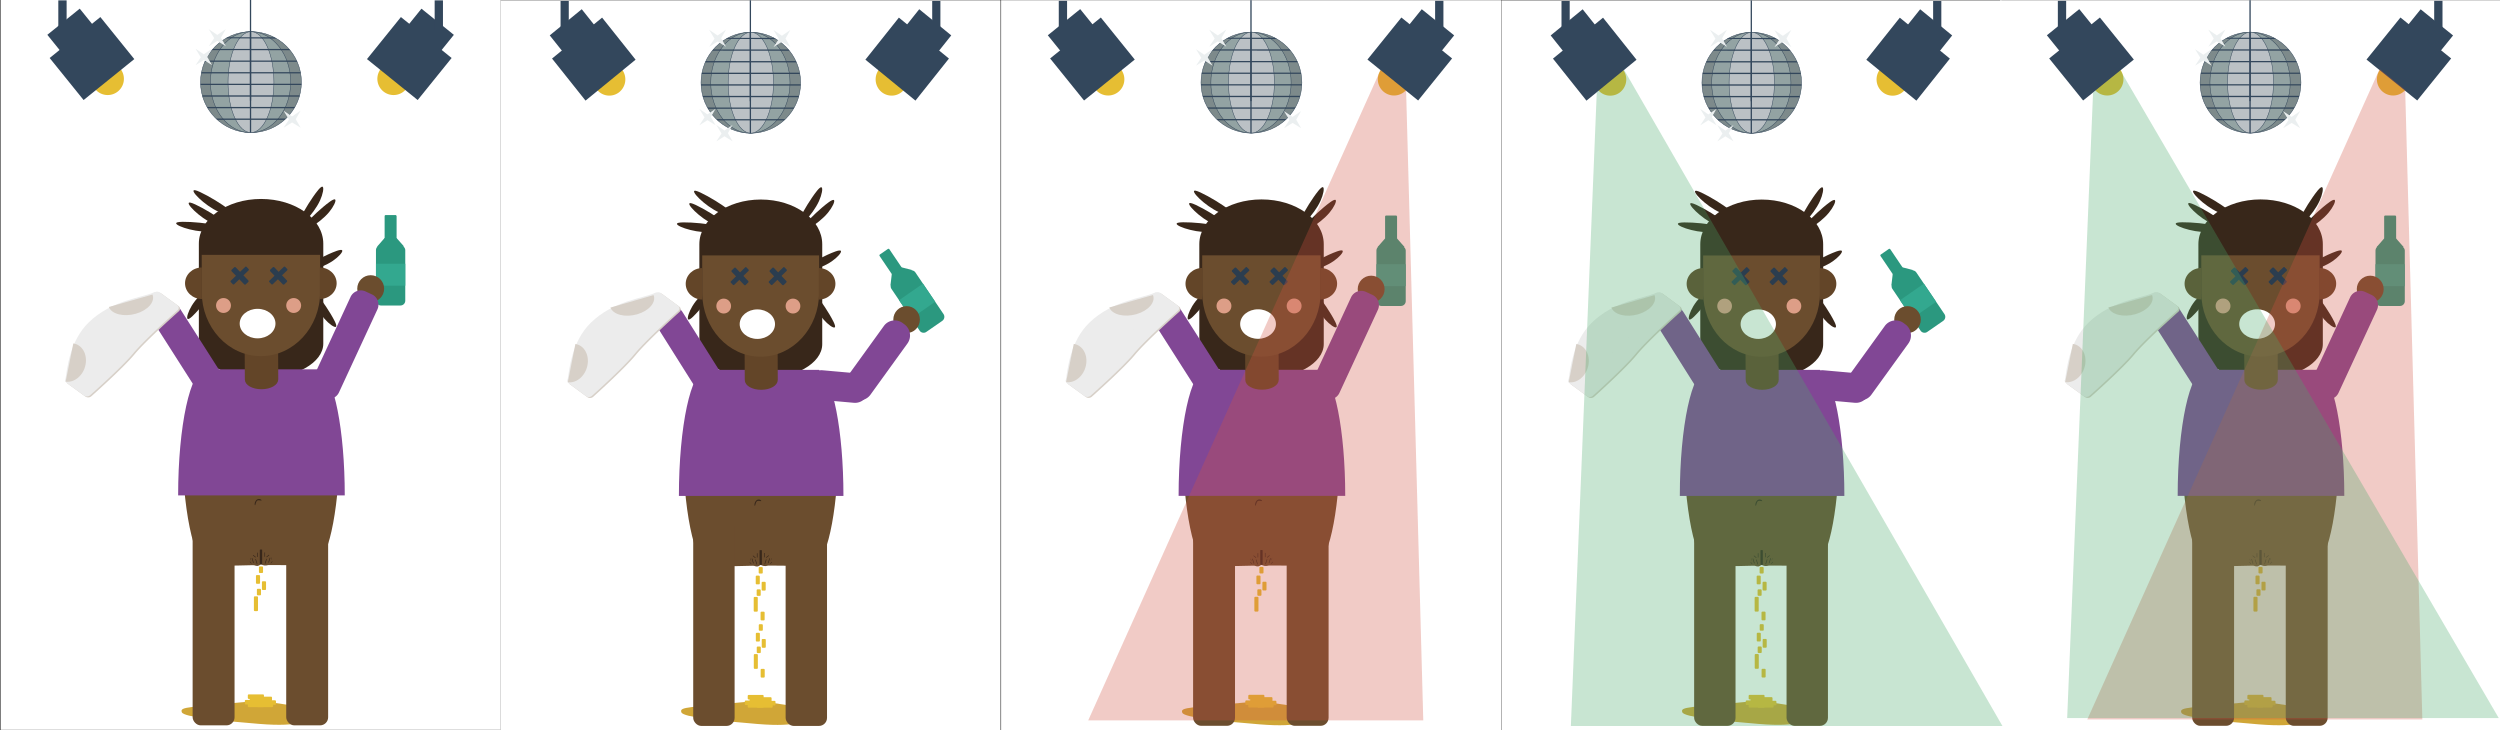 <svg id="Layer_1" data-name="Layer 1" xmlns="http://www.w3.org/2000/svg" width="5400" height="1577" viewBox="0 0 5400 1577"><rect x="0" y="0" width="5400" height="1577" fill="#333333" stroke="none"/><defs><style>.cls-1{fill:#fff;}.cls-2{fill:#2b987f;}.cls-3{fill:#33a88f;}.cls-4{fill:#6b4d2e;}.cls-5{fill:#7d8a8b;stroke:#304457;}.cls-5,.cls-6,.cls-7{stroke-miterlimit:10;}.cls-6{fill:#93a3a3;stroke:#314559;}.cls-7{fill:#bbc1c5;stroke:#32465a;}.cls-8{fill:#33475c;}.cls-9{fill:#ebeff0;}.cls-10{fill:#d0a637;}.cls-11{fill:#38271a;}.cls-12{fill:#814795;}.cls-13{fill:#634528;}.cls-14{fill:#dd9e87;}.cls-15{fill:#2b3d4f;}.cls-16{fill:#e6be33;}.cls-17{fill:#d7d0c8;}.cls-18{fill:#ececec;}.cls-19{fill:#d05242;}.cls-19,.cls-20{opacity:0.3;}.cls-20{fill:#46a869;}</style></defs><title>ekstranyfatima</title><rect class="cls-1" x="2162.373" y="0.444" width="1080" height="1577"/><rect class="cls-2" x="2973.076" y="530.892" width="63.306" height="129.987" rx="10.367"/><rect class="cls-2" x="2991.793" y="465.484" width="25.872" height="101.523" rx="2.367"/><rect class="cls-3" x="2973.076" y="570.685" width="63.306" height="47.413"/><polygon class="cls-2" points="3017.665 515.191 2991.793 515.045 2975.275 533.954 3033.742 533.485 3017.665 515.191"/><ellipse class="cls-4" cx="2961.708" cy="624.538" rx="29.063" ry="29.082"/><ellipse class="cls-5" cx="2703.102" cy="178.414" rx="108.935" ry="109.009"/><ellipse class="cls-6" cx="2702.129" cy="178.414" rx="86.697" ry="109.009"/><ellipse class="cls-7" cx="2703.102" cy="178.414" rx="49.562" ry="109.009"/><rect class="cls-8" x="2700.717" y="69.405" width="2.825" height="218.017"/><rect class="cls-8" x="2700.717" y="0.444" width="2.825" height="218.017"/><polygon class="cls-8" points="2811.984 181.842 2811.86 184.669 2594.343 184.669 2594.218 181.825 2811.984 181.842"/><polygon class="cls-8" points="2808.276 206.915 2807.471 209.741 2598.717 209.741 2597.927 206.915 2808.276 206.915"/><polygon class="cls-8" points="2797.995 231.987 2796.363 234.813 2609.902 234.813 2608.208 231.987 2797.995 231.987"/><polygon class="cls-8" points="2778.535 257.059 2775.439 259.885 2630.751 259.885 2627.668 257.059 2778.535 257.059"/><polygon class="cls-8" points="2809.89 156.77 2810.42 159.597 2595.783 159.597 2596.313 156.77 2809.89 156.77"/><polygon class="cls-8" points="2801.566 131.698 2802.847 134.524 2603.356 134.524 2604.701 131.698 2801.566 131.698"/><polygon class="cls-8" points="2785.013 106.626 2787.55 109.452 2618.888 109.261 2621.087 106.626 2785.013 106.626"/><polygon class="cls-8" points="2753.102 81.554 2758.24 84.38 2649.115 83.712 2653.031 81.554 2753.102 81.554"/><polygon class="cls-9" points="2611.859 64.009 2630.346 76.444 2648.727 63.903 2638.22 82.403 2648.833 100.797 2630.346 89.439 2611.964 100.903 2623.635 83.241 2611.859 64.009"/><polygon class="cls-9" points="2773.445 240.078 2791.932 252.513 2810.314 239.972 2799.806 258.472 2810.42 276.866 2791.932 265.508 2773.551 276.972 2785.222 259.31 2773.445 240.078"/><polygon class="cls-9" points="2583.398 106.305 2601.157 118.25 2618.815 106.203 2608.721 123.975 2618.917 141.644 2601.157 130.733 2583.5 141.746 2594.711 124.78 2583.398 106.305"/><path class="cls-10" d="M2858.574,1540.32c-34.785,17.012-46.272,31.746-138.046,24.265-83.704-6.823-162.504-14.65-166.722-25.046-5.199-12.817,14.065-10.127,166.722-25.046C2720.528,1514.493,2870.993,1534.246,2858.574,1540.32Z"/><path class="cls-11" d="M2566.289,689.786c3.549,2.523,16.019-11.351,23.193-19.334,14.486-16.117,36.066-44.636,39.044-53.851,4.671-14.453-35.31,15.161-53.24,44.536C2567.514,673.873,2563.241,687.619,2566.289,689.786Z"/><path class="cls-11" d="M2886.689,706.901c3.465-2.637-6.05-18.686-11.524-27.919-11.053-18.643-31.819-47.76-39.72-53.353-12.392-8.772,3.93,38.247,26.602,64.134C2871.876,700.985,2883.712,709.167,2886.689,706.901Z"/><path class="cls-11" d="M2900.196,541.838c-2.195-3.761-19.269,3.743-29.092,8.061-19.834,8.718-51.235,25.814-57.741,32.984-10.204,11.245,38.416.735,66.844-18.646C2892.531,555.835,2902.082,545.07,2900.196,541.838Z"/><path class="cls-4" d="M2895.223,947.631c0,141.107-22.094,257.139-50.391,270.907v1.372c-36.501,3.255-102.325,1.082-104.084,1.604-7.205,2.138-11.813.644-16.006-1.604-6.454,4.019-7.308,4.662-14.725,2.041-2.618-.925-67.453,3.39-99.714-2.041-30.951,0-56.042-121.903-56.042-272.279"/><path class="cls-11" d="M2724.91,430.745c-74.223,0-134.393,43.248-134.393,96.598V743.176c0,41.507,60.17,75.155,134.393,75.155s134.393-33.648,134.393-75.155V527.343C2859.302,473.993,2799.133,430.745,2724.91,430.745Z"/><path class="cls-12" d="M2905.689,1071.031c0-141.107-23.322-257.139-53.192-270.907v-1.372H2604.931c-32.672,0-59.157,121.903-59.157,272.279"/><path class="cls-13" d="M2761.794,821.228l.267-.001-.451-89.393-72.209.365.451,89.393.267-.001c.057,11.238,16.148,20.267,35.94,20.166S2761.851,832.465,2761.794,821.228Z"/><path class="cls-4" d="M2596.771,551.508V631.85c0,76.436,57.238,138.4,127.845,138.4S2852.46,708.286,2852.46,631.85v-80.342Z"/><ellipse class="cls-14" cx="2643.752" cy="660.879" rx="16.107" ry="16.118"/><ellipse class="cls-14" cx="2795.33" cy="660.879" rx="16.107" ry="16.118"/><path class="cls-13" d="M2597.102,646.854c-20.121,0-36.432-15.237-36.432-34.032s16.311-34.032,36.432-34.032"/><path class="cls-13" d="M2851.731,578.79c20.121,0,36.432,15.237,36.432,34.032s-16.311,34.032-36.432,34.032"/><path class="cls-15" d="M2657.206,590.951h43.036a2.194,2.194,0,0,1,2.194,2.194v6.154a2.191,2.191,0,0,1-2.191,2.191h-43.036a2.194,2.194,0,0,1-2.194-2.194v-6.154a2.191,2.191,0,0,1,2.191-2.191Z" transform="translate(334.755 2023.402) rotate(-43.884)"/><path class="cls-15" d="M2675.743,574.898h7.179a2.559,2.559,0,0,1,2.559,2.559v38.794a2.556,2.556,0,0,1-2.556,2.556h-7.179a2.559,2.559,0,0,1-2.559-2.559V577.454A2.556,2.556,0,0,1,2675.743,574.898Z" transform="translate(334.486 2024) rotate(-43.884)"/><path class="cls-15" d="M2740.542,590.895h43.036a2.194,2.194,0,0,1,2.194,2.194v6.154a2.191,2.191,0,0,1-2.191,2.191h-43.036a2.194,2.194,0,0,1-2.194-2.194v-6.154A2.191,2.191,0,0,1,2740.542,590.895Z" transform="translate(358.066 2081.156) rotate(-43.884)"/><path class="cls-15" d="M2759.079,574.843h7.179a2.559,2.559,0,0,1,2.559,2.559v38.794a2.556,2.556,0,0,1-2.556,2.556h-7.179a2.559,2.559,0,0,1-2.559-2.559V577.399A2.556,2.556,0,0,1,2759.079,574.843Z" transform="translate(357.796 2081.754) rotate(-43.884)"/><path class="cls-12" d="M2650.055,869.961l-12.98,8.291a24.331,24.331,0,0,1-33.514-7.405L2497.184,704.076a24.367,24.367,0,0,1,7.4-33.537l12.981-8.291a24.331,24.331,0,0,1,33.514,7.405l106.375,166.771A24.366,24.366,0,0,1,2650.055,869.961Z"/><path class="cls-12" d="M2860.903,860.525l-13.972-6.48A24.364,24.364,0,0,1,2835.116,821.8l83.135-179.508a24.334,24.334,0,0,1,32.224-11.823l13.972,6.479a24.364,24.364,0,0,1,11.815,32.246l-83.135,179.507A24.334,24.334,0,0,1,2860.903,860.525Z"/><path class="cls-11" d="M2639.541,493.125c.163-4.353-18.27-7.181-28.875-8.808-21.412-3.285-57.078-5.706-66.412-3.146-14.639,4.016,32.031,21.235,66.412,20.132C2625.571,500.825,2639.401,496.864,2639.541,493.125Z"/><path class="cls-11" d="M2652.913,490.418c2.019-3.859-13.402-14.351-22.274-20.388-17.914-12.189-49.064-29.737-58.591-31.447-14.941-2.681,19.776,32.964,51.284,46.779C2636.99,491.351,2651.178,493.734,2652.913,490.418Z"/><path class="cls-11" d="M2663.327,463.678c2.019-3.859-13.402-14.351-22.274-20.388-17.914-12.189-49.064-29.738-58.591-31.447-14.941-2.681,19.776,32.964,51.283,46.779C2647.405,464.611,2661.592,466.993,2663.327,463.678Z"/><path class="cls-11" d="M2884.985,432.045c-3.145-3.012-17.496,8.903-25.753,15.758-16.672,13.841-42.161,38.922-46.445,47.606-6.719,13.62,37.135-9.869,59.139-36.328C2881.464,447.611,2887.687,434.632,2884.985,432.045Z"/><path class="cls-11" d="M2857.809,404.387c-3.825-2.08-14.547,13.188-20.715,21.971-12.455,17.736-30.47,48.633-32.325,58.138-2.909,14.908,33.243-19.279,47.533-50.591C2858.495,420.332,2861.095,406.174,2857.809,404.387Z"/><rect class="cls-4" x="2577.083" y="1116.863" width="90.549" height="450.925" rx="17.475"/><rect class="cls-4" x="2779.222" y="1116.863" width="90.549" height="450.925" rx="17.475"/><rect class="cls-11" x="2722.191" y="1187.999" width="5.101" height="31.911" rx="0.985"/><rect class="cls-16" x="2720.303" y="1224.572" width="8.877" height="14.088" rx="1.713"/><rect class="cls-16" x="2715.865" y="1272.785" width="8.877" height="14.088" rx="1.713"/><rect class="cls-16" x="2726.774" y="1256.483" width="8.877" height="18.983" rx="1.713"/><rect class="cls-16" x="2709.41" y="1289.087" width="8.877" height="31.911" rx="1.713"/><rect class="cls-16" x="2713.849" y="1243.145" width="8.877" height="18.852" rx="1.713"/><rect class="cls-16" x="2696.293" y="1500.835" width="34.83" height="9.808" rx="1.892"/><rect class="cls-16" x="2713.708" y="1505.74" width="34.83" height="9.808" rx="1.892"/><rect class="cls-16" x="2700.416" y="1507.954" width="34.83" height="9.808" rx="1.892"/><rect class="cls-16" x="2689.839" y="1512.859" width="34.83" height="9.808" rx="1.892"/><rect class="cls-16" x="2707.254" y="1513.635" width="34.83" height="9.808" rx="1.892"/><rect class="cls-16" x="2722.27" y="1513.635" width="34.83" height="9.808" rx="1.892"/><rect class="cls-16" x="2696.293" y="1518.539" width="34.83" height="9.808" rx="1.892"/><rect class="cls-16" x="2716.131" y="1518.539" width="34.83" height="9.808" rx="1.892"/><rect class="cls-11" x="2706.505" y="1206.001" width="1.387" height="10.904" transform="matrix(0.951, -0.309, 0.309, 0.951, -241.934, 896.559)"/><rect class="cls-11" x="2714.03" y="1208.36" width="1.387" height="10.904" transform="translate(-242.295 899.002) rotate(-18.014)"/><rect class="cls-11" x="2709.734" y="1198.859" width="1.387" height="7.181" transform="translate(72.705 2556.969) rotate(-51.105)"/><rect class="cls-11" x="2716.374" y="1194.78" width="1.387" height="9.227"/><rect class="cls-11" x="2701.813" y="1213.513" width="1.026" height="5.161" transform="translate(-132.343 2079.865) rotate(-41.175)"/><rect class="cls-11" x="2702.051" y="1205.874" width="0.55" height="5.01" transform="matrix(0.951, -0.309, 0.309, 0.951, -241.222, 894.902)"/><rect class="cls-11" x="2737.27" y="1210.28" width="10.904" height="1.387" transform="translate(742.943 3444.774) rotate(-71.987)"/><rect class="cls-11" x="2729.745" y="1212.639" width="10.904" height="1.387" transform="translate(735.501 3439.247) rotate(-71.987)"/><rect class="cls-11" x="2735.903" y="1201.277" width="7.181" height="1.387" transform="translate(-147.363 1986.581) rotate(-38.895)"/><rect class="cls-11" x="2732.16" y="1194.3" width="1.387" height="9.227" transform="translate(5465.708 2397.828) rotate(-180)"/><rect class="cls-11" x="2745.015" y="1215.101" width="5.161" height="1.026" transform="translate(23.681 2483.401) rotate(-48.825)"/><rect class="cls-11" x="2745.091" y="1207.624" width="5.01" height="0.55" transform="matrix(0.309, -0.951, 0.951, 0.309, 749.233, 3447.284)"/><path class="cls-17" d="M2307.147,819.308,2496.113,635.761a10.618,10.618,0,0,1,13.139-.797l37.33,27.159c3.874,2.818,4.3,7.789.948,11.045,0,0-70.298,62.299-95.869,93.12s-93.097,90.427-93.097,90.427a10.618,10.618,0,0,1-13.139.797l-37.33-27.158C2304.22,827.535,2303.794,822.564,2307.147,819.308Z"/><path class="cls-18" d="M2304.329,817.258l188.966-183.547a10.618,10.618,0,0,1,13.139-.797l37.33,27.159c3.874,2.818,4.3,7.789.948,11.045,0,0-70.298,62.299-95.869,93.12s-93.097,90.427-93.097,90.427a10.618,10.618,0,0,1-13.139.797l-37.33-27.158C2301.403,825.485,2300.977,820.515,2304.329,817.258Z"/><path class="cls-18" d="M2302.081,821.836c3.875-24.105,9.269-84.386,50.72-124.648,49.559-48.138,114.975-53.047,140.401-64.58,20.826-9.447-28.807,66.27-75.602,111.723S2298.911,841.55,2302.081,821.836Z"/><path class="cls-17" d="M2319.346,742.808c19.14,2.715,30.946,23.405,26.369,46.214s-23.805,39.098-42.945,36.384"/><path class="cls-17" d="M2396.025,664.145c6.245,15.45,32.428,21.942,58.481,14.5s42.111-25.999,35.866-41.449"/><ellipse class="cls-1" cx="2717.378" cy="699.952" rx="38.653" ry="31.881"/><path class="cls-11" d="M2711.664,1092.227c1.341,1.483,1.508-7.181,4.926-9.806,3.203-2.46,9.725,1.222,9.329-.711-.515-2.521-6.705-4.75-11.015-.809C2711.361,1084.141,2710.162,1090.566,2711.664,1092.227Z"/><path class="cls-16" d="M2365.484,192.129a35.011,35.011,0,1,0,56.268-41.678"/><rect class="cls-8" x="2267.962" y="42.746" width="89.976" height="46.851" transform="translate(471.73 1467.609) rotate(-38.915)"/><rect class="cls-8" x="2289.28" y="69.107" width="140.762" height="116.7" transform="translate(443.599 1510.552) rotate(-38.915)"/><rect class="cls-8" x="2286.957" y="1.811" width="17.935" height="64.361" transform="translate(4591.849 67.983) rotate(-180)"/><path class="cls-16" d="M3039.261,192.129a35.011,35.011,0,1,1-56.268-41.678"/><rect class="cls-8" x="3068.37" y="21.184" width="46.851" height="89.976" transform="matrix(0.628, -0.778, 0.778, 0.628, 1098.138, 2430.259)"/><rect class="cls-8" x="2986.734" y="57.077" width="116.7" height="140.762" transform="translate(1033.085 2416.702) rotate(-51.085)"/><rect class="cls-8" x="3099.854" y="1.811" width="17.935" height="64.361"/><rect class="cls-1" x="1081.058" y="0.667" width="1080" height="1577"/><path class="cls-10" d="M1772.823,1539.566c-34.349,17.012-45.693,31.746-136.317,24.265-82.656-6.823-160.469-14.65-164.634-25.046-5.134-12.817,13.889-10.127,164.634-25.046C1636.506,1513.739,1785.087,1533.492,1772.823,1539.566Z"/><path class="cls-2" d="M2035.305,693.039l-34.482,23.905a10.312,10.312,0,0,1-14.41-2.739l-60.721-89.942a10.625,10.625,0,0,1,2.703-14.602l34.482-23.905a10.312,10.312,0,0,1,14.41,2.739l60.721,89.942A10.625,10.625,0,0,1,2035.305,693.039Z"/><path class="cls-2" d="M1974.349,621.561,1957.171,633.47a2.354,2.354,0,0,1-3.29-.625l-53.895-79.832a2.426,2.426,0,0,1,.617-3.334l17.179-11.909a2.354,2.354,0,0,1,3.29.625l53.895,79.832A2.426,2.426,0,0,1,1974.349,621.561Z"/><polygon class="cls-3" points="2020.025 651.799 1968.43 687.567 1942.012 648.435 1993.606 612.666 2020.025 651.799"/><polygon class="cls-2" points="1947.431 577.44 1926.264 591.938 1923.337 616.877 1970.728 583.455 1947.431 577.44"/><ellipse class="cls-4" cx="1958.248" cy="690.312" rx="28.699" ry="29.082"/><ellipse class="cls-5" cx="1621.778" cy="178.637" rx="107.571" ry="109.009"/><ellipse class="cls-6" cx="1620.818" cy="178.637" rx="85.611" ry="109.009"/><ellipse class="cls-7" cx="1621.778" cy="178.637" rx="48.941" ry="109.009"/><rect class="cls-8" x="1619.423" y="69.628" width="2.789" height="218.017"/><rect class="cls-8" x="1619.423" y="0.667" width="2.789" height="218.017"/><polygon class="cls-8" points="1729.297 182.066 1729.175 184.892 1514.381 184.892 1514.258 182.048 1729.297 182.066"/><polygon class="cls-8" points="1725.635 207.138 1724.841 209.964 1518.701 209.964 1517.921 207.138 1725.635 207.138"/><polygon class="cls-8" points="1715.483 232.21 1713.872 235.036 1529.746 235.036 1528.072 232.21 1715.483 232.21"/><polygon class="cls-8" points="1696.266 257.282 1693.209 260.109 1550.333 260.109 1547.289 257.282 1696.266 257.282"/><polygon class="cls-8" points="1727.229 156.993 1727.752 159.82 1515.803 159.82 1516.327 156.993 1727.229 156.993"/><polygon class="cls-8" points="1719.01 131.921 1720.275 134.748 1523.281 134.748 1524.609 131.921 1719.01 131.921"/><polygon class="cls-8" points="1702.663 106.849 1705.169 109.675 1538.619 109.484 1540.791 106.849 1702.663 106.849"/><polygon class="cls-8" points="1671.152 81.777 1676.226 84.603 1568.468 83.935 1572.335 81.777 1671.152 81.777"/><polygon class="cls-9" points="1531.678 64.233 1549.933 76.667 1568.085 64.127 1557.709 82.626 1568.189 101.02 1549.933 89.662 1531.782 101.126 1543.307 83.464 1531.678 64.233"/><polygon class="cls-9" points="1670.719 64.796 1688.975 77.231 1707.126 64.69 1696.75 83.19 1707.231 101.584 1688.975 90.226 1670.824 101.69 1682.348 84.028 1670.719 64.796"/><polygon class="cls-9" points="1510.535 235.138 1528.072 247.083 1545.509 235.036 1535.541 252.808 1545.609 270.477 1528.072 259.566 1510.636 270.579 1521.707 253.613 1510.535 235.138"/><polygon class="cls-9" points="1547.289 269.976 1564.826 281.921 1582.263 269.874 1572.295 287.645 1582.363 305.315 1564.826 294.404 1547.39 305.417 1558.461 288.45 1547.289 269.976"/><path class="cls-11" d="M1486.679,690.009c3.504,2.523,15.818-11.351,22.903-19.334,14.305-16.117,35.614-44.636,38.555-53.851,4.612-14.453-34.867,15.161-52.573,44.536C1487.888,674.096,1483.668,687.842,1486.679,690.009Z"/><path class="cls-11" d="M1803.066,707.125c3.422-2.637-5.974-18.686-11.379-27.919-10.914-18.643-31.42-47.761-39.223-53.353-12.237-8.772,3.88,38.247,26.269,64.134C1788.439,701.209,1800.127,709.39,1803.066,707.125Z"/><path class="cls-11" d="M1816.404,542.062c-2.168-3.761-19.028,3.743-28.727,8.061-19.585,8.718-50.593,25.814-57.018,32.984-10.076,11.245,37.935.735,66.007-18.646C1808.835,556.058,1818.266,545.293,1816.404,542.062Z"/><path class="cls-4" d="M1811.494,947.855c0,141.107-21.817,257.139-49.76,270.907v1.372c-36.044,3.255-101.044,1.082-102.781,1.604-7.115,2.138-11.665.644-15.805-1.604-6.373,4.019-7.216,4.662-14.54,2.041-2.585-.925-66.608,3.39-98.466-2.041-30.564,0-55.34-121.903-55.34-272.279"/><path class="cls-11" d="M1643.313,430.968c-73.293,0-132.71,43.248-132.71,96.598V743.4c0,41.507,59.416,75.155,132.71,75.155s132.71-33.648,132.71-75.155V527.566C1776.023,474.216,1716.607,430.968,1643.313,430.968Z"/><path class="cls-12" d="M1821.828,1071.254c0-141.107-23.03-257.139-52.526-270.907v-1.372h-244.466c-32.263,0-58.417,121.903-58.417,272.279"/><path class="cls-13" d="M1679.736,821.451l.263-.001-.445-89.393-71.305.365.445,89.393.264-.001c.056,11.238,15.945,20.267,35.49,20.166S1679.792,832.688,1679.736,821.451Z"/><path class="cls-4" d="M1516.778,551.731v80.342c0,76.436,56.521,138.4,126.244,138.4S1769.266,708.51,1769.266,632.073v-80.342Z"/><ellipse class="cls-14" cx="1563.171" cy="661.102" rx="15.906" ry="16.118"/><ellipse class="cls-14" cx="1712.851" cy="661.102" rx="15.906" ry="16.118"/><path class="cls-13" d="M1517.105,647.078c-19.869,0-35.976-15.237-35.976-34.032s16.107-34.032,35.976-34.032"/><path class="cls-13" d="M1768.546,579.013c19.869,0,35.976,15.237,35.976,34.032s-16.107,34.032-35.976,34.032"/><path class="cls-15" d="M1583.04,615.204l-4.394-4.627a2.086,2.086,0,0,1,.055-2.913l30.799-30.038a2.02,2.02,0,0,1,2.875.056l4.394,4.627a2.086,2.086,0,0,1-.055,2.913L1585.914,615.26A2.02,2.02,0,0,1,1583.04,615.204Z"/><path class="cls-15" d="M1607.319,615.432l-26.767-28.183a2.433,2.433,0,0,1,.064-3.398l5.326-5.195a2.357,2.357,0,0,1,3.354.065l26.767,28.183A2.434,2.434,0,0,1,1616,610.302l-5.327,5.195A2.357,2.357,0,0,1,1607.319,615.432Z"/><path class="cls-15" d="M1665.332,615.148l-4.394-4.627a2.086,2.086,0,0,1,.055-2.913l30.799-30.038a2.02,2.02,0,0,1,2.875.056l4.394,4.627a2.086,2.086,0,0,1-.055,2.913l-30.799,30.038A2.02,2.02,0,0,1,1665.332,615.148Z"/><path class="cls-15" d="M1689.612,615.376l-26.767-28.183a2.433,2.433,0,0,1,.064-3.398l5.326-5.195a2.357,2.357,0,0,1,3.354.065l26.767,28.183a2.433,2.433,0,0,1-.064,3.398l-5.327,5.195A2.357,2.357,0,0,1,1689.612,615.376Z"/><path class="cls-12" d="M1565.151,872.929l-4.33,2.801a28.857,28.857,0,0,1-40.048-8.96L1421.148,708.6a29.71,29.71,0,0,1,8.842-40.583l4.33-2.801a28.857,28.857,0,0,1,40.048,8.96l99.626,158.17A29.71,29.71,0,0,1,1565.151,872.929Z"/><path class="cls-12" d="M1745.026,831.654l.452-5.185a29.199,29.199,0,0,1,31.438-26.69l73.131,6.541a29.364,29.364,0,0,1,26.338,31.858l-.452,5.185a29.199,29.199,0,0,1-31.438,26.69l-73.131-6.541A29.364,29.364,0,0,1,1745.026,831.654Z"/><path class="cls-12" d="M1839.572,858.997l-4.145-3.075a29.732,29.732,0,0,1-6.27-41.072L1909.17,704.092a28.836,28.836,0,0,1,40.53-6.354l4.145,3.075a29.732,29.732,0,0,1,6.27,41.072l-80.012,110.758A28.836,28.836,0,0,1,1839.572,858.997Z"/><path class="cls-11" d="M1559.014,493.348c.161-4.353-18.041-7.181-28.513-8.808-21.144-3.285-56.363-5.706-65.581-3.146-14.456,4.016,31.63,21.235,65.581,20.132C1545.218,501.048,1558.875,497.087,1559.014,493.348Z"/><path class="cls-11" d="M1572.217,490.642c1.994-3.859-13.234-14.351-21.995-20.388-17.689-12.189-48.45-29.737-57.857-31.447-14.754-2.681,19.529,32.964,50.641,46.779C1556.495,491.574,1570.504,493.957,1572.217,490.642Z"/><path class="cls-11" d="M1582.502,463.901c1.994-3.859-13.234-14.351-21.995-20.388-17.689-12.189-48.45-29.737-57.857-31.447-14.754-2.681,19.529,32.964,50.641,46.779C1566.779,464.834,1580.789,467.216,1582.502,463.901Z"/><path class="cls-11" d="M1801.384,432.268c-3.105-3.012-17.277,8.903-25.431,15.758-16.463,13.841-41.633,38.922-45.864,47.606-6.635,13.62,36.67-9.869,58.398-36.328C1797.907,447.834,1804.052,434.856,1801.384,432.268Z"/><path class="cls-11" d="M1774.548,404.61c-3.777-2.08-14.364,13.188-20.456,21.971-12.299,17.736-30.089,48.633-31.921,58.138-2.873,14.908,32.827-19.279,46.938-50.591C1775.226,420.556,1777.793,406.397,1774.548,404.61Z"/><rect class="cls-4" x="1497.338" y="1117.086" width="89.415" height="450.925" rx="17.475"/><rect class="cls-4" x="1696.946" y="1117.086" width="89.415" height="450.925" rx="17.475"/><rect class="cls-11" x="1640.629" y="1188.222" width="5.038" height="31.911" rx="0.985"/><rect class="cls-16" x="1638.764" y="1224.795" width="8.766" height="14.088" rx="1.713"/><rect class="cls-16" x="1634.381" y="1273.008" width="8.766" height="14.088" rx="1.713"/><rect class="cls-16" x="1645.154" y="1256.707" width="8.766" height="18.983" rx="1.713"/><rect class="cls-16" x="1628.008" y="1289.311" width="8.766" height="31.911" rx="1.713"/><rect class="cls-16" x="1642.836" y="1321.222" width="8.766" height="18.852" rx="1.713"/><rect class="cls-16" x="1632.391" y="1243.368" width="8.766" height="18.852" rx="1.713"/><rect class="cls-16" x="1638.957" y="1348.312" width="8.766" height="14.088" rx="1.713"/><rect class="cls-16" x="1634.574" y="1396.525" width="8.766" height="14.088" rx="1.713"/><rect class="cls-16" x="1645.347" y="1380.223" width="8.766" height="18.983" rx="1.713"/><rect class="cls-16" x="1628.201" y="1412.827" width="8.766" height="31.911" rx="1.713"/><rect class="cls-16" x="1643.029" y="1444.739" width="8.766" height="18.852" rx="1.713"/><rect class="cls-16" x="1632.584" y="1366.885" width="8.766" height="18.852" rx="1.713"/><rect class="cls-16" x="1615.055" y="1501.059" width="34.394" height="9.808" rx="1.892"/><rect class="cls-16" x="1632.252" y="1505.963" width="34.394" height="9.808" rx="1.892"/><rect class="cls-16" x="1619.126" y="1508.178" width="34.394" height="9.808" rx="1.892"/><rect class="cls-16" x="1608.681" y="1513.082" width="34.394" height="9.808" rx="1.892"/><rect class="cls-16" x="1625.878" y="1513.858" width="34.394" height="9.808" rx="1.892"/><rect class="cls-16" x="1640.706" y="1513.858" width="34.394" height="9.808" rx="1.892"/><rect class="cls-16" x="1615.055" y="1518.762" width="34.394" height="9.808" rx="1.892"/><rect class="cls-16" x="1634.644" y="1518.762" width="34.394" height="9.808" rx="1.892"/><polygon class="cls-11" points="1628.138 1216.648 1626.835 1217.077 1623.51 1206.705 1624.812 1206.276 1628.138 1216.648"/><polygon class="cls-11" points="1635.569 1219.006 1634.266 1219.435 1630.94 1209.064 1632.243 1208.635 1635.569 1219.006"/><polygon class="cls-11" points="1632.2 1204.39 1631.34 1205.469 1625.824 1200.956 1626.684 1199.877 1632.2 1204.39"/><rect class="cls-11" x="1634.884" y="1195.003" width="1.369" height="9.227"/><polygon class="cls-11" points="1623.069 1217.922 1622.307 1218.597 1618.954 1214.71 1619.716 1214.035 1623.069 1217.922"/><polygon class="cls-11" points="1622.034 1210.899 1621.517 1211.069 1619.99 1206.304 1620.506 1206.134 1622.034 1210.899"/><polygon class="cls-11" points="1658.589 1216.168 1659.891 1216.597 1663.217 1206.226 1661.914 1205.797 1658.589 1216.168"/><polygon class="cls-11" points="1651.158 1218.527 1652.46 1218.956 1655.786 1208.584 1654.484 1208.156 1651.158 1218.527"/><polygon class="cls-11" points="1654.526 1203.91 1655.386 1204.99 1660.903 1200.477 1660.043 1199.397 1654.526 1203.91"/><rect class="cls-11" x="1650.473" y="1194.523" width="1.369" height="9.227" transform="translate(3302.315 2398.274) rotate(-180)"/><polygon class="cls-11" points="1663.657 1217.442 1664.42 1218.118 1667.772 1214.231 1667.01 1213.556 1663.657 1217.442"/><polygon class="cls-11" points="1664.693 1210.419 1665.209 1210.589 1666.737 1205.825 1666.221 1205.655 1664.693 1210.419"/><path class="cls-17" d="M1230.781,819.531l186.6-183.547a10.384,10.384,0,0,1,12.975-.797l36.862,27.159a7.07,7.07,0,0,1,.936,11.045s-69.418,62.299-94.669,93.12-91.931,90.427-91.931,90.427a10.383,10.383,0,0,1-12.975.797l-36.862-27.158A7.07,7.07,0,0,1,1230.781,819.531Z"/><path class="cls-18" d="M1227.999,817.482l186.6-183.547a10.383,10.383,0,0,1,12.975-.797l36.862,27.159a7.07,7.07,0,0,1,.936,11.045s-69.418,62.299-94.669,93.12-91.931,90.427-91.931,90.427a10.383,10.383,0,0,1-12.975.797l-36.862-27.158A7.07,7.07,0,0,1,1227.999,817.482Z"/><path class="cls-18" d="M1225.778,822.059c3.827-24.105,9.153-84.386,50.085-124.648,48.939-48.138,113.536-53.047,138.643-64.58,20.565-9.447-28.446,66.27-74.655,111.723S1222.649,841.773,1225.778,822.059Z"/><path class="cls-17" d="M1242.828,743.031c18.901,2.715,30.558,23.405,26.038,46.214s-23.506,39.098-42.407,36.384"/><path class="cls-17" d="M1318.546,664.368c6.167,15.45,32.021,21.942,57.748,14.5s41.584-25.999,35.417-41.449"/><ellipse class="cls-1" cx="1635.875" cy="700.175" rx="38.169" ry="31.881"/><path class="cls-11" d="M1630.233,1092.45c1.324,1.483,1.489-7.181,4.864-9.806,3.163-2.46,9.603,1.222,9.213-.711-.509-2.521-6.621-4.75-10.877-.809C1629.934,1084.364,1628.751,1090.79,1630.233,1092.45Z"/><path class="cls-16" d="M1288.388,192.352a34.267,34.267,0,0,0,48.346,7.314,35.334,35.334,0,0,0,7.217-48.992"/><polygon class="cls-8" points="1216.465 112.892 1285.597 56.371 1256.559 19.899 1187.427 76.419 1216.465 112.892"/><polygon class="cls-8" points="1264.727 217.317 1372.88 128.894 1300.549 38.045 1192.397 126.467 1264.727 217.317"/><rect class="cls-8" x="1210.845" y="2.034" width="17.71" height="64.361" transform="translate(2439.399 68.429) rotate(-180)"/><path class="cls-16" d="M1953.728,192.352a34.267,34.267,0,0,1-48.346,7.314,35.334,35.334,0,0,1-7.218-48.992"/><polygon class="cls-8" points="2025.652 112.892 1956.52 56.371 1985.558 19.899 2054.69 76.419 2025.652 112.892"/><polygon class="cls-8" points="1977.389 217.317 1869.237 128.894 1941.568 38.045 2049.72 126.467 1977.389 217.317"/><rect class="cls-8" x="2013.562" y="2.034" width="17.71" height="64.361"/><rect class="cls-1" x="3243.058" y="0.828" width="1080" height="1577"/><path class="cls-10" d="M3934.823,1539.407c-34.349,17.009-45.693,31.739-136.317,24.26-82.656-6.821-160.469-14.647-164.634-25.041-5.134-12.814,13.889-10.125,164.634-25.041C3798.506,1513.586,3947.087,1533.334,3934.823,1539.407Z"/><path class="cls-2" d="M4197.305,693.056l-34.482,23.9a10.313,10.313,0,0,1-14.41-2.738l-60.72-89.924a10.621,10.621,0,0,1,2.703-14.599l34.482-23.9a10.313,10.313,0,0,1,14.41,2.738l60.72,89.924A10.621,10.621,0,0,1,4197.305,693.056Z"/><path class="cls-2" d="M4136.349,621.592,4119.171,633.5a2.355,2.355,0,0,1-3.29-.625l-53.895-79.815a2.425,2.425,0,0,1,.617-3.333l17.179-11.907a2.355,2.355,0,0,1,3.29.625l53.895,79.815A2.425,2.425,0,0,1,4136.349,621.592Z"/><polygon class="cls-3" points="4182.025 651.824 4130.43 687.585 4104.012 648.461 4155.606 612.7 4182.025 651.824"/><polygon class="cls-2" points="4109.431 577.481 4088.264 591.976 4085.337 616.909 4132.728 583.494 4109.431 577.481"/><ellipse class="cls-4" cx="4120.248" cy="690.329" rx="28.699" ry="29.076"/><ellipse class="cls-5" cx="3783.778" cy="178.761" rx="107.571" ry="108.986"/><ellipse class="cls-6" cx="3782.818" cy="178.761" rx="85.611" ry="108.986"/><ellipse class="cls-7" cx="3783.778" cy="178.761" rx="48.941" ry="108.986"/><rect class="cls-8" x="3781.423" y="69.775" width="2.789" height="217.972"/><rect class="cls-8" x="3781.423" y="0.828" width="2.789" height="217.972"/><polygon class="cls-8" points="3891.297 182.189 3891.175 185.014 3676.381 185.014 3676.258 182.171 3891.297 182.189"/><polygon class="cls-8" points="3887.635 207.256 3886.841 210.081 3680.701 210.081 3679.921 207.256 3887.635 207.256"/><polygon class="cls-8" points="3877.483 232.322 3875.872 235.148 3691.746 235.148 3690.072 232.322 3877.483 232.322"/><polygon class="cls-8" points="3858.266 257.389 3855.209 260.215 3712.333 260.215 3709.289 257.389 3858.266 257.389"/><polygon class="cls-8" points="3889.229 157.122 3889.752 159.947 3677.803 159.947 3678.327 157.122 3889.229 157.122"/><polygon class="cls-8" points="3881.01 132.055 3882.275 134.88 3685.281 134.88 3686.609 132.055 3881.01 132.055"/><polygon class="cls-8" points="3864.663 106.988 3867.169 109.813 3700.619 109.622 3702.791 106.988 3864.663 106.988"/><polygon class="cls-8" points="3833.152 81.921 3838.226 84.746 3730.468 84.078 3734.335 81.921 3833.152 81.921"/><polygon class="cls-9" points="3693.678 64.38 3711.933 76.812 3730.085 64.274 3719.709 82.77 3730.189 101.16 3711.933 89.804 3693.782 101.266 3705.307 83.608 3693.678 64.38"/><polygon class="cls-9" points="3832.719 64.944 3850.975 77.375 3869.126 64.838 3858.75 83.334 3869.231 101.724 3850.975 90.368 3832.824 101.829 3844.348 84.171 3832.719 64.944"/><polygon class="cls-9" points="3672.535 235.25 3690.072 247.192 3707.509 235.148 3697.541 252.916 3707.609 270.582 3690.072 259.673 3672.636 270.684 3683.707 253.721 3672.535 235.25"/><polygon class="cls-9" points="3709.289 270.081 3726.826 282.023 3744.263 269.979 3734.295 287.746 3744.363 305.412 3726.826 294.504 3709.39 305.514 3720.461 288.551 3709.289 270.081"/><path class="cls-11" d="M3648.679,690.027c3.504,2.522,15.818-11.349,22.903-19.33,14.305-16.114,35.614-44.626,38.555-53.84,4.612-14.449-34.867,15.158-52.573,44.527C3649.888,674.117,3645.669,687.86,3648.679,690.027Z"/><path class="cls-11" d="M3965.066,707.139c3.422-2.636-5.974-18.682-11.379-27.913-10.914-18.639-31.42-47.751-39.223-53.343-12.237-8.77,3.88,38.239,26.269,64.121C3950.439,701.224,3962.127,709.403,3965.066,707.139Z"/><path class="cls-11" d="M3978.404,542.11c-2.168-3.761-19.028,3.743-28.727,8.059-19.585,8.716-50.593,25.808-57.018,32.977-10.076,11.243,37.935.734,66.007-18.642C3970.835,556.103,3980.267,545.341,3978.404,542.11Z"/><path class="cls-4" d="M3973.494,947.819c0,141.078-21.817,257.086-49.76,270.851v1.372c-36.044,3.254-101.044,1.082-102.781,1.604-7.115,2.138-11.665.644-15.805-1.604-6.373,4.018-7.216,4.661-14.54,2.041-2.585-.925-66.608,3.39-98.466-2.041-30.564,0-55.34-121.878-55.34-272.222"/><path class="cls-11" d="M3805.313,431.039c-73.293,0-132.71,43.239-132.71,96.578V743.406c0,41.498,59.416,75.14,132.71,75.14s132.71-33.641,132.71-75.139V527.617C3938.023,474.279,3878.607,431.039,3805.313,431.039Z"/><path class="cls-12" d="M3983.828,1071.193c0-141.078-23.03-257.086-52.526-270.85v-1.372h-244.466c-32.263,0-58.417,121.878-58.417,272.222"/><path class="cls-13" d="M3841.736,821.441l.263-.001-.445-89.375-71.305.365.445,89.375.264-.001c.056,11.235,15.945,20.262,35.49,20.162S3841.792,832.676,3841.736,821.441Z"/><path class="cls-4" d="M3678.778,551.778V632.103c0,76.42,56.521,138.371,126.244,138.371S3931.266,708.523,3931.266,632.103V551.778Z"/><ellipse class="cls-14" cx="3725.171" cy="661.126" rx="15.906" ry="16.115"/><ellipse class="cls-14" cx="3874.851" cy="661.126" rx="15.906" ry="16.115"/><path class="cls-13" d="M3679.105,647.104c-19.869,0-35.976-15.233-35.976-34.025s16.107-34.025,35.976-34.025"/><path class="cls-13" d="M3930.546,579.054c19.869,0,35.976,15.234,35.976,34.025s-16.107,34.025-35.976,34.025"/><path class="cls-15" d="M3745.04,615.237l-4.394-4.625a2.085,2.085,0,0,1,.055-2.912l30.799-30.032a2.02,2.02,0,0,1,2.875.056l4.394,4.625a2.085,2.085,0,0,1-.055,2.912l-30.799,30.032A2.02,2.02,0,0,1,3745.04,615.237Z"/><path class="cls-15" d="M3769.319,615.465l-26.767-28.178a2.433,2.433,0,0,1,.064-3.398l5.326-5.194a2.357,2.357,0,0,1,3.354.065l26.767,28.178A2.433,2.433,0,0,1,3778,610.336l-5.327,5.194A2.357,2.357,0,0,1,3769.319,615.465Z"/><path class="cls-15" d="M3827.332,615.181l-4.394-4.626a2.085,2.085,0,0,1,.055-2.912l30.799-30.032a2.02,2.02,0,0,1,2.875.056l4.394,4.626a2.085,2.085,0,0,1-.055,2.912l-30.799,30.032A2.02,2.02,0,0,1,3827.332,615.181Z"/><path class="cls-15" d="M3851.612,615.409l-26.767-28.178a2.433,2.433,0,0,1,.064-3.398l5.326-5.194a2.357,2.357,0,0,1,3.354.065l26.767,28.178a2.433,2.433,0,0,1-.064,3.398l-5.327,5.194A2.357,2.357,0,0,1,3851.612,615.409Z"/><path class="cls-12" d="M3727.151,872.909l-4.33,2.8a28.861,28.861,0,0,1-40.048-8.958L3583.148,708.613a29.7,29.7,0,0,1,8.842-40.574l4.33-2.8a28.861,28.861,0,0,1,40.048,8.959l99.626,158.137A29.7,29.7,0,0,1,3727.151,872.909Z"/><path class="cls-12" d="M3907.026,831.643l.452-5.184a29.198,29.198,0,0,1,31.438-26.684l73.131,6.54a29.36,29.36,0,0,1,26.338,31.851l-.452,5.184a29.198,29.198,0,0,1-31.438,26.684l-73.131-6.54A29.359,29.359,0,0,1,3907.026,831.643Z"/><path class="cls-12" d="M4001.572,858.98l-4.145-3.074a29.721,29.721,0,0,1-6.27-41.063L4071.17,704.107a28.84,28.84,0,0,1,40.53-6.352l4.145,3.074a29.722,29.722,0,0,1,6.27,41.063l-80.012,110.735A28.84,28.84,0,0,1,4001.572,858.98Z"/><path class="cls-11" d="M3721.014,493.406c.161-4.352-18.041-7.179-28.513-8.806-21.144-3.284-56.363-5.705-65.581-3.145-14.456,4.015,31.63,21.231,65.581,20.128C3707.218,501.105,3720.875,497.145,3721.014,493.406Z"/><path class="cls-11" d="M3734.218,490.7c1.994-3.858-13.234-14.348-21.995-20.384-17.69-12.186-48.45-29.731-57.857-31.44-14.754-2.681,19.529,32.958,50.641,46.769C3718.495,491.633,3732.504,494.015,3734.218,490.7Z"/><path class="cls-11" d="M3744.502,463.966c1.994-3.858-13.234-14.348-21.995-20.384-17.689-12.186-48.45-29.731-57.857-31.44-14.754-2.681,19.529,32.958,50.641,46.769C3728.779,464.898,3742.789,467.28,3744.502,463.966Z"/><path class="cls-11" d="M3963.384,432.339c-3.105-3.011-17.277,8.901-25.431,15.755-16.463,13.838-41.633,38.914-45.864,47.596-6.635,13.618,36.67-9.867,58.398-36.32C3959.907,447.902,3966.052,434.926,3963.384,432.339Z"/><path class="cls-11" d="M3936.548,404.687c-3.777-2.08-14.364,13.185-20.456,21.967-12.299,17.732-30.089,48.623-31.921,58.126-2.873,14.905,32.827-19.275,46.938-50.58C3937.226,420.629,3939.793,406.474,3936.548,404.687Z"/><rect class="cls-4" x="3659.338" y="1117.015" width="89.415" height="450.832" rx="17.475"/><rect class="cls-4" x="3858.946" y="1117.015" width="89.415" height="450.832" rx="17.475"/><rect class="cls-11" x="3802.628" y="1188.136" width="5.038" height="31.905" rx="0.985"/><rect class="cls-16" x="3800.764" y="1224.702" width="8.766" height="14.085" rx="1.713"/><rect class="cls-16" x="3796.381" y="1272.905" width="8.766" height="14.085" rx="1.713"/><rect class="cls-16" x="3807.154" y="1256.606" width="8.766" height="18.979" rx="1.713"/><rect class="cls-16" x="3790.008" y="1289.204" width="8.766" height="31.905" rx="1.713"/><rect class="cls-16" x="3804.836" y="1321.108" width="8.766" height="18.848" rx="1.713"/><rect class="cls-16" x="3794.391" y="1243.271" width="8.766" height="18.848" rx="1.713"/><rect class="cls-16" x="3800.957" y="1348.193" width="8.766" height="14.085" rx="1.713"/><rect class="cls-16" x="3796.574" y="1396.396" width="8.766" height="14.085" rx="1.713"/><rect class="cls-16" x="3807.347" y="1380.098" width="8.766" height="18.979" rx="1.713"/><rect class="cls-16" x="3790.201" y="1412.695" width="8.766" height="31.905" rx="1.713"/><rect class="cls-16" x="3805.029" y="1444.599" width="8.766" height="18.848" rx="1.713"/><rect class="cls-16" x="3794.584" y="1366.762" width="8.766" height="18.848" rx="1.713"/><rect class="cls-16" x="3777.055" y="1500.908" width="34.394" height="9.806" rx="1.892"/><rect class="cls-16" x="3794.252" y="1505.811" width="34.394" height="9.806" rx="1.892"/><rect class="cls-16" x="3781.126" y="1508.025" width="34.394" height="9.806" rx="1.892"/><rect class="cls-16" x="3770.681" y="1512.928" width="34.394" height="9.806" rx="1.892"/><rect class="cls-16" x="3787.878" y="1513.705" width="34.394" height="9.806" rx="1.892"/><rect class="cls-16" x="3802.706" y="1513.705" width="34.394" height="9.806" rx="1.892"/><rect class="cls-16" x="3777.055" y="1518.608" width="34.394" height="9.806" rx="1.892"/><rect class="cls-16" x="3796.644" y="1518.608" width="34.394" height="9.806" rx="1.892"/><polygon class="cls-11" points="3790.138 1216.556 3788.835 1216.985 3785.51 1206.615 3786.812 1206.187 3790.138 1216.556"/><polygon class="cls-11" points="3797.569 1218.914 3796.266 1219.343 3792.94 1208.974 3794.243 1208.545 3797.569 1218.914"/><polygon class="cls-11" points="3794.2 1204.3 3793.34 1205.38 3787.824 1200.868 3788.684 1199.788 3794.2 1204.3"/><rect class="cls-11" x="3796.884" y="1194.916" width="1.369" height="9.225"/><polygon class="cls-11" points="3785.069 1217.83 3784.307 1218.505 3780.954 1214.619 3781.716 1213.944 3785.069 1217.83"/><polygon class="cls-11" points="3784.034 1210.808 3783.517 1210.978 3781.99 1206.215 3782.506 1206.045 3784.034 1210.808"/><polygon class="cls-11" points="3820.589 1216.076 3821.891 1216.505 3825.217 1206.136 3823.914 1205.707 3820.589 1216.076"/><polygon class="cls-11" points="3813.158 1218.435 3814.46 1218.863 3817.786 1208.494 3816.484 1208.065 3813.158 1218.435"/><polygon class="cls-11" points="3816.526 1203.821 3817.386 1204.9 3822.903 1200.388 3822.043 1199.309 3816.526 1203.821"/><rect class="cls-11" x="3812.473" y="1194.436" width="1.369" height="9.225" transform="translate(7626.315 2398.097) rotate(-180)"/><polygon class="cls-11" points="3825.657 1217.35 3826.42 1218.025 3829.772 1214.139 3829.01 1213.464 3825.657 1217.35"/><polygon class="cls-11" points="3826.693 1210.329 3827.209 1210.499 3828.737 1205.735 3828.221 1205.565 3826.693 1210.329"/><path class="cls-17" d="M3392.781,819.522l186.6-183.508a10.385,10.385,0,0,1,12.975-.796L3629.218,662.37a7.068,7.068,0,0,1,.936,11.043s-69.418,62.286-94.669,93.1-91.931,90.408-91.931,90.408a10.385,10.385,0,0,1-12.975.796l-36.862-27.153A7.067,7.067,0,0,1,3392.781,819.522Z"/><path class="cls-18" d="M3389.999,817.473l186.6-183.508a10.385,10.385,0,0,1,12.975-.796l36.862,27.153a7.067,7.067,0,0,1,.936,11.043s-69.418,62.286-94.669,93.1-91.931,90.408-91.931,90.408a10.385,10.385,0,0,1-12.975.796l-36.862-27.153A7.068,7.068,0,0,1,3389.999,817.473Z"/><path class="cls-18" d="M3387.778,822.049c3.827-24.1,9.153-84.369,50.085-124.622,48.939-48.128,113.536-53.036,138.643-64.567,20.565-9.445-28.446,66.257-74.655,111.7S3384.649,841.759,3387.778,822.049Z"/><path class="cls-17" d="M3404.827,743.038c18.901,2.714,30.558,23.4,26.038,46.204s-23.506,39.09-42.407,36.376"/><path class="cls-17" d="M3480.546,664.391c6.167,15.447,32.021,21.937,57.748,14.497s41.584-25.994,35.417-41.44"/><ellipse class="cls-1" cx="3797.875" cy="700.19" rx="38.169" ry="31.875"/><path class="cls-11" d="M3792.233,1092.384c1.324,1.483,1.489-7.179,4.864-9.804,3.163-2.459,9.603,1.221,9.213-.711-.509-2.52-6.621-4.748-10.877-.809C3791.934,1084.3,3790.751,1090.724,3792.233,1092.384Z"/><path class="cls-16" d="M3450.388,192.473a34.272,34.272,0,0,0,48.346,7.312,35.321,35.321,0,0,0,7.217-48.982"/><polygon class="cls-8" points="3378.465 113.029 3447.597 56.52 3418.559 20.055 3349.427 76.564 3378.465 113.029"/><polygon class="cls-8" points="3426.727 217.432 3534.88 129.028 3462.549 38.198 3354.397 126.601 3426.727 217.432"/><rect class="cls-8" x="3372.845" y="2.195" width="17.71" height="64.348" transform="translate(6763.4 68.737) rotate(-180)"/><path class="cls-16" d="M4115.728,192.473a34.272,34.272,0,0,1-48.346,7.312,35.321,35.321,0,0,1-7.218-48.982"/><polygon class="cls-8" points="4187.652 113.029 4118.52 56.52 4147.558 20.055 4216.69 76.564 4187.652 113.029"/><polygon class="cls-8" points="4139.389 217.432 4031.237 129.028 4103.568 38.198 4211.72 126.601 4139.389 217.432"/><rect class="cls-8" x="4175.562" y="2.195" width="17.71" height="64.348"/><polygon class="cls-19" points="2350.543 1556 3074.273 1556 3037.205 196.014 2982 151 2350.543 1556"/><rect class="cls-1" x="4320.373" y="0.444" width="1080" height="1577"/><rect class="cls-2" x="5131.076" y="530.892" width="63.306" height="129.987" rx="10.367"/><rect class="cls-2" x="5149.793" y="465.484" width="25.872" height="101.523" rx="2.367"/><rect class="cls-3" x="5131.076" y="570.685" width="63.306" height="47.413"/><polygon class="cls-2" points="5175.665 515.191 5149.793 515.045 5133.275 533.954 5191.742 533.485 5175.665 515.191"/><ellipse class="cls-4" cx="5119.708" cy="624.538" rx="29.063" ry="29.082"/><ellipse class="cls-5" cx="4861.101" cy="178.414" rx="108.935" ry="109.009"/><ellipse class="cls-6" cx="4860.129" cy="178.414" rx="86.697" ry="109.009"/><ellipse class="cls-7" cx="4861.101" cy="178.414" rx="49.562" ry="109.009"/><rect class="cls-8" x="4858.717" y="69.405" width="2.825" height="218.017"/><rect class="cls-8" x="4858.717" y="0.444" width="2.825" height="218.017"/><polygon class="cls-8" points="4969.984 181.842 4969.86 184.669 4752.343 184.669 4752.218 181.825 4969.984 181.842"/><polygon class="cls-8" points="4966.276 206.915 4965.471 209.741 4756.717 209.741 4755.927 206.915 4966.276 206.915"/><polygon class="cls-8" points="4955.995 231.987 4954.363 234.813 4767.902 234.813 4766.208 231.987 4955.995 231.987"/><polygon class="cls-8" points="4936.535 257.059 4933.439 259.885 4788.751 259.885 4785.668 257.059 4936.535 257.059"/><polygon class="cls-8" points="4967.89 156.77 4968.42 159.597 4753.783 159.597 4754.313 156.77 4967.89 156.77"/><polygon class="cls-8" points="4959.566 131.698 4960.847 134.524 4761.356 134.524 4762.701 131.698 4959.566 131.698"/><polygon class="cls-8" points="4943.013 106.626 4945.55 109.452 4776.888 109.261 4779.087 106.626 4943.013 106.626"/><polygon class="cls-8" points="4911.102 81.554 4916.24 84.38 4807.115 83.712 4811.031 81.554 4911.102 81.554"/><polygon class="cls-9" points="4769.859 64.009 4788.346 76.444 4806.727 63.903 4796.22 82.403 4806.833 100.797 4788.346 89.439 4769.964 100.903 4781.635 83.241 4769.859 64.009"/><polygon class="cls-9" points="4931.445 240.078 4949.932 252.513 4968.314 239.972 4957.806 258.472 4968.42 276.866 4949.932 265.508 4931.551 276.972 4943.222 259.31 4931.445 240.078"/><polygon class="cls-9" points="4741.398 106.305 4759.157 118.25 4776.815 106.203 4766.721 123.975 4776.917 141.644 4759.157 130.733 4741.5 141.746 4752.711 124.78 4741.398 106.305"/><path class="cls-10" d="M5016.574,1540.32c-34.785,17.012-46.272,31.746-138.046,24.265-83.704-6.823-162.504-14.65-166.722-25.046-5.199-12.817,14.065-10.127,166.722-25.046C4878.528,1514.493,5028.993,1534.246,5016.574,1540.32Z"/><path class="cls-11" d="M4724.289,689.786c3.549,2.523,16.019-11.351,23.193-19.334,14.486-16.117,36.066-44.636,39.044-53.851,4.671-14.453-35.31,15.161-53.24,44.536C4725.514,673.873,4721.241,687.619,4724.289,689.786Z"/><path class="cls-11" d="M5044.689,706.901c3.465-2.637-6.05-18.686-11.524-27.919-11.053-18.643-31.819-47.76-39.72-53.353-12.392-8.772,3.93,38.247,26.602,64.134C5029.876,700.985,5041.712,709.167,5044.689,706.901Z"/><path class="cls-11" d="M5058.196,541.838c-2.195-3.761-19.269,3.743-29.092,8.061-19.834,8.718-51.235,25.814-57.741,32.984-10.204,11.245,38.416.735,66.844-18.646C5050.531,555.835,5060.082,545.07,5058.196,541.838Z"/><path class="cls-4" d="M5053.223,947.631c0,141.107-22.094,257.139-50.391,270.907v1.372c-36.501,3.255-102.325,1.082-104.084,1.604-7.205,2.138-11.813.644-16.006-1.604-6.454,4.019-7.308,4.662-14.725,2.041-2.618-.925-67.453,3.39-99.714-2.041-30.951,0-56.042-121.903-56.042-272.279"/><path class="cls-11" d="M4882.91,430.745c-74.223,0-134.393,43.248-134.393,96.598V743.176c0,41.507,60.17,75.155,134.393,75.155s134.393-33.648,134.393-75.155V527.343C5017.302,473.993,4957.133,430.745,4882.91,430.745Z"/><path class="cls-12" d="M5063.689,1071.031c0-141.107-23.322-257.139-53.192-270.907v-1.372H4762.931c-32.672,0-59.157,121.903-59.157,272.279"/><path class="cls-13" d="M4919.794,821.228l.267-.001-.451-89.393-72.209.365.451,89.393.267-.001c.057,11.238,16.148,20.267,35.94,20.166S4919.851,832.465,4919.794,821.228Z"/><path class="cls-4" d="M4754.77,551.508V631.85c0,76.436,57.238,138.4,127.845,138.4S5010.46,708.286,5010.46,631.85v-80.342Z"/><ellipse class="cls-14" cx="4801.752" cy="660.879" rx="16.107" ry="16.118"/><ellipse class="cls-14" cx="4953.33" cy="660.879" rx="16.107" ry="16.118"/><path class="cls-13" d="M4755.102,646.854c-20.121,0-36.432-15.237-36.432-34.032s16.311-34.032,36.432-34.032"/><path class="cls-13" d="M5009.731,578.79c20.121,0,36.432,15.237,36.432,34.032s-16.311,34.032-36.432,34.032"/><path class="cls-15" d="M4815.206,590.951h43.036a2.194,2.194,0,0,1,2.194,2.194v6.154a2.191,2.191,0,0,1-2.191,2.191h-43.036a2.194,2.194,0,0,1-2.194-2.194v-6.154a2.191,2.191,0,0,1,2.191-2.191Z" transform="translate(937.394 3519.335) rotate(-43.884)"/><path class="cls-15" d="M4833.743,574.898h7.179a2.559,2.559,0,0,1,2.559,2.559v38.794a2.556,2.556,0,0,1-2.556,2.556h-7.179a2.559,2.559,0,0,1-2.559-2.559V577.454A2.556,2.556,0,0,1,4833.743,574.898Z" transform="translate(937.125 3519.934) rotate(-43.884)"/><path class="cls-15" d="M4898.542,590.895h43.036a2.194,2.194,0,0,1,2.194,2.194v6.154a2.191,2.191,0,0,1-2.191,2.191h-43.036a2.194,2.194,0,0,1-2.194-2.194v-6.154A2.191,2.191,0,0,1,4898.542,590.895Z" transform="translate(960.706 3577.09) rotate(-43.884)"/><path class="cls-15" d="M4917.079,574.843h7.179a2.559,2.559,0,0,1,2.559,2.559v38.794a2.556,2.556,0,0,1-2.556,2.556h-7.179a2.559,2.559,0,0,1-2.559-2.559V577.399A2.556,2.556,0,0,1,4917.079,574.843Z" transform="translate(960.436 3577.687) rotate(-43.884)"/><path class="cls-12" d="M4808.055,869.961l-12.98,8.291a24.331,24.331,0,0,1-33.514-7.405L4655.184,704.076a24.367,24.367,0,0,1,7.4-33.537l12.981-8.291a24.331,24.331,0,0,1,33.514,7.405l106.375,166.771A24.366,24.366,0,0,1,4808.055,869.961Z"/><path class="cls-12" d="M5018.903,860.525l-13.972-6.48A24.364,24.364,0,0,1,4993.116,821.8l83.135-179.508a24.334,24.334,0,0,1,32.224-11.823l13.972,6.479a24.364,24.364,0,0,1,11.815,32.246l-83.135,179.507A24.334,24.334,0,0,1,5018.903,860.525Z"/><path class="cls-11" d="M4797.541,493.125c.163-4.353-18.27-7.181-28.875-8.808-21.412-3.285-57.078-5.706-66.412-3.146-14.639,4.016,32.031,21.235,66.412,20.132C4783.571,500.825,4797.401,496.864,4797.541,493.125Z"/><path class="cls-11" d="M4810.913,490.418c2.019-3.859-13.402-14.351-22.274-20.388-17.914-12.189-49.064-29.737-58.591-31.447-14.941-2.681,19.776,32.964,51.284,46.779C4794.99,491.351,4809.178,493.734,4810.913,490.418Z"/><path class="cls-11" d="M4821.327,463.678c2.019-3.859-13.402-14.351-22.274-20.388-17.914-12.189-49.064-29.738-58.591-31.447-14.941-2.681,19.776,32.964,51.283,46.779C4805.405,464.611,4819.592,466.993,4821.327,463.678Z"/><path class="cls-11" d="M5042.985,432.045c-3.145-3.012-17.496,8.903-25.753,15.758-16.672,13.841-42.161,38.922-46.445,47.606-6.719,13.62,37.135-9.869,59.139-36.328C5039.464,447.611,5045.687,434.632,5042.985,432.045Z"/><path class="cls-11" d="M5015.809,404.387c-3.825-2.08-14.547,13.188-20.715,21.971-12.455,17.736-30.47,48.633-32.325,58.138-2.909,14.908,33.243-19.279,47.533-50.591C5016.495,420.332,5019.095,406.174,5015.809,404.387Z"/><rect class="cls-4" x="4735.083" y="1116.863" width="90.549" height="450.925" rx="17.475"/><rect class="cls-4" x="4937.222" y="1116.863" width="90.549" height="450.925" rx="17.475"/><rect class="cls-11" x="4880.191" y="1187.999" width="5.101" height="31.911" rx="0.985"/><rect class="cls-16" x="4878.303" y="1224.572" width="8.877" height="14.088" rx="1.713"/><rect class="cls-16" x="4873.865" y="1272.785" width="8.877" height="14.088" rx="1.713"/><rect class="cls-16" x="4884.774" y="1256.483" width="8.877" height="18.983" rx="1.713"/><rect class="cls-16" x="4867.41" y="1289.087" width="8.877" height="31.911" rx="1.713"/><rect class="cls-16" x="4871.849" y="1243.145" width="8.877" height="18.852" rx="1.713"/><rect class="cls-16" x="4854.293" y="1500.835" width="34.83" height="9.808" rx="1.892"/><rect class="cls-16" x="4871.708" y="1505.74" width="34.83" height="9.808" rx="1.892"/><rect class="cls-16" x="4858.416" y="1507.954" width="34.83" height="9.808" rx="1.892"/><rect class="cls-16" x="4847.839" y="1512.859" width="34.83" height="9.808" rx="1.892"/><rect class="cls-16" x="4865.254" y="1513.635" width="34.83" height="9.808" rx="1.892"/><rect class="cls-16" x="4880.27" y="1513.635" width="34.83" height="9.808" rx="1.892"/><rect class="cls-16" x="4854.293" y="1518.539" width="34.83" height="9.808" rx="1.892"/><rect class="cls-16" x="4874.131" y="1518.539" width="34.83" height="9.808" rx="1.892"/><rect class="cls-11" x="4864.505" y="1206.001" width="1.387" height="10.904" transform="matrix(0.951, -0.309, 0.309, 0.951, -136.157, 1563.903)"/><rect class="cls-11" x="4872.03" y="1208.36" width="1.387" height="10.904" transform="translate(-136.517 1566.345) rotate(-18.014)"/><rect class="cls-11" x="4867.734" y="1198.859" width="1.387" height="7.181" transform="translate(875.715 4236.542) rotate(-51.105)"/><rect class="cls-11" x="4874.374" y="1194.78" width="1.387" height="9.227"/><rect class="cls-11" x="4859.813" y="1213.513" width="1.026" height="5.161" transform="translate(401.337 3500.621) rotate(-41.175)"/><rect class="cls-11" x="4860.051" y="1205.874" width="0.55" height="5.01" transform="matrix(0.951, -0.309, 0.309, 0.951, -135.445, 1562.245)"/><rect class="cls-11" x="4895.27" y="1210.28" width="10.904" height="1.387" transform="translate(2233.599 5496.997) rotate(-71.987)"/><rect class="cls-11" x="4887.745" y="1212.639" width="10.904" height="1.387" transform="translate(2226.158 5491.47) rotate(-71.987)"/><rect class="cls-11" x="4893.903" y="1201.277" width="7.181" height="1.387" transform="translate(331.064 3341.572) rotate(-38.895)"/><rect class="cls-11" x="4890.16" y="1194.3" width="1.387" height="9.227" transform="translate(9781.708 2397.828) rotate(-180)"/><rect class="cls-11" x="4903.015" y="1215.101" width="5.161" height="1.026" transform="translate(760.925 4107.721) rotate(-48.825)"/><rect class="cls-11" x="4903.091" y="1207.624" width="5.01" height="0.55" transform="matrix(0.309, -0.951, 0.951, 0.309, 2239.89, 5499.507)"/><path class="cls-17" d="M4465.147,819.308,4654.113,635.761a10.618,10.618,0,0,1,13.139-.797l37.33,27.159c3.874,2.818,4.3,7.789.948,11.045,0,0-70.298,62.299-95.869,93.12s-93.097,90.427-93.097,90.427a10.618,10.618,0,0,1-13.139.797l-37.33-27.158C4462.22,827.535,4461.794,822.564,4465.147,819.308Z"/><path class="cls-18" d="M4462.329,817.258l188.966-183.547a10.618,10.618,0,0,1,13.139-.797l37.33,27.159c3.874,2.818,4.3,7.789.948,11.045,0,0-70.298,62.299-95.869,93.12s-93.097,90.427-93.097,90.427a10.618,10.618,0,0,1-13.139.797l-37.33-27.158C4459.403,825.485,4458.977,820.515,4462.329,817.258Z"/><path class="cls-18" d="M4460.081,821.836c3.875-24.105,9.269-84.386,50.72-124.648,49.559-48.138,114.975-53.047,140.401-64.58,20.826-9.447-28.807,66.27-75.602,111.723S4456.911,841.55,4460.081,821.836Z"/><path class="cls-17" d="M4477.346,742.808c19.14,2.715,30.946,23.405,26.369,46.214s-23.805,39.098-42.945,36.384"/><path class="cls-17" d="M4554.025,664.145c6.245,15.45,32.428,21.942,58.481,14.5s42.111-25.999,35.866-41.449"/><ellipse class="cls-1" cx="4875.378" cy="699.952" rx="38.653" ry="31.881"/><path class="cls-11" d="M4869.664,1092.227c1.341,1.483,1.508-7.181,4.926-9.806,3.203-2.46,9.725,1.222,9.329-.711-.515-2.521-6.705-4.75-11.015-.809C4869.361,1084.141,4868.163,1090.566,4869.664,1092.227Z"/><path class="cls-16" d="M4523.484,192.129a35.011,35.011,0,1,0,56.268-41.678"/><rect class="cls-8" x="4425.962" y="42.746" width="89.976" height="46.851" transform="translate(950.64 2823.198) rotate(-38.915)"/><rect class="cls-8" x="4447.28" y="69.107" width="140.762" height="116.7" transform="translate(922.509 2866.141) rotate(-38.915)"/><rect class="cls-8" x="4444.957" y="1.811" width="17.935" height="64.361" transform="translate(8907.849 67.983) rotate(-180)"/><path class="cls-16" d="M5197.261,192.129a35.011,35.011,0,1,1-56.268-41.678"/><rect class="cls-8" x="5226.37" y="21.184" width="46.851" height="89.976" transform="matrix(0.628, -0.778, 0.778, 0.628, 1900.549, 4109.349)"/><rect class="cls-8" x="5144.734" y="57.077" width="116.7" height="140.762" transform="translate(1835.496 4095.792) rotate(-51.085)"/><rect class="cls-8" x="5257.854" y="1.811" width="17.935" height="64.361"/><polygon class="cls-19" points="4508.543 1554 5232.273 1554 5195.205 194.014 5140 149 4508.543 1554"/><polygon class="cls-20" points="4325.33 1568.226 3393.084 1568.226 3449 199.459 3508 150.828 4325.33 1568.226"/><polygon class="cls-20" points="5397.33 1551 4465.084 1551 4521 200 4580 152 5397.33 1551"/><rect class="cls-1" x="1.373" y="-0.556" width="1080" height="1577"/><rect class="cls-2" x="812.076" y="529.892" width="63.306" height="129.987" rx="10.367"/><rect class="cls-2" x="830.793" y="464.484" width="25.872" height="101.523" rx="2.367"/><rect class="cls-3" x="812.076" y="569.685" width="63.306" height="47.413"/><polygon class="cls-2" points="856.665 514.191 830.793 514.045 814.275 532.954 872.742 532.485 856.665 514.191"/><ellipse class="cls-4" cx="800.708" cy="623.538" rx="29.063" ry="29.082"/><ellipse class="cls-5" cx="542.101" cy="177.414" rx="108.935" ry="109.009"/><ellipse class="cls-6" cx="541.129" cy="177.414" rx="86.697" ry="109.009"/><ellipse class="cls-7" cx="542.101" cy="177.414" rx="49.562" ry="109.009"/><rect class="cls-8" x="539.717" y="68.405" width="2.825" height="218.017"/><rect class="cls-8" x="539.717" y="-0.556" width="2.825" height="218.017"/><polygon class="cls-8" points="650.984 180.842 650.86 183.669 433.343 183.669 433.218 180.825 650.984 180.842"/><polygon class="cls-8" points="647.276 205.915 646.471 208.741 437.717 208.741 436.927 205.915 647.276 205.915"/><polygon class="cls-8" points="636.995 230.987 635.363 233.813 448.902 233.813 447.208 230.987 636.995 230.987"/><polygon class="cls-8" points="617.535 256.059 614.439 258.885 469.751 258.885 466.668 256.059 617.535 256.059"/><polygon class="cls-8" points="648.89 155.77 649.42 158.597 434.783 158.597 435.313 155.77 648.89 155.77"/><polygon class="cls-8" points="640.566 130.698 641.847 133.524 442.356 133.524 443.701 130.698 640.566 130.698"/><polygon class="cls-8" points="624.013 105.626 626.55 108.452 457.888 108.261 460.087 105.626 624.013 105.626"/><polygon class="cls-8" points="592.102 80.554 597.24 83.38 488.115 82.712 492.031 80.554 592.102 80.554"/><polygon class="cls-9" points="450.859 63.009 469.346 75.444 487.727 62.903 477.22 81.403 487.833 99.797 469.346 88.439 450.964 99.903 462.635 82.241 450.859 63.009"/><polygon class="cls-9" points="612.445 239.078 630.932 251.513 649.314 238.972 638.806 257.472 649.42 275.866 630.932 264.508 612.551 275.972 624.222 258.31 612.445 239.078"/><polygon class="cls-9" points="422.398 105.305 440.157 117.25 457.815 105.203 447.721 122.975 457.917 140.644 440.157 129.733 422.5 140.746 433.711 123.78 422.398 105.305"/><path class="cls-10" d="M697.574,1539.32c-34.785,17.012-46.272,31.746-138.046,24.265-83.704-6.823-162.504-14.65-166.722-25.046-5.199-12.817,14.065-10.127,166.722-25.046C559.528,1513.493,709.993,1533.246,697.574,1539.32Z"/><path class="cls-11" d="M405.289,688.786c3.549,2.523,16.019-11.351,23.193-19.334,14.486-16.117,36.066-44.636,39.044-53.851,4.671-14.453-35.31,15.161-53.24,44.536C406.514,672.873,402.241,686.619,405.289,688.786Z"/><path class="cls-11" d="M725.689,705.901c3.465-2.637-6.05-18.686-11.524-27.919-11.053-18.643-31.819-47.76-39.72-53.353-12.392-8.772,3.93,38.247,26.602,64.134C710.876,699.985,722.712,708.167,725.689,705.901Z"/><path class="cls-11" d="M739.196,540.838c-2.195-3.761-19.269,3.743-29.092,8.061-19.834,8.718-51.235,25.814-57.741,32.984-10.204,11.245,38.416.735,66.844-18.646C731.531,554.835,741.082,544.07,739.196,540.838Z"/><path class="cls-4" d="M734.223,946.631c0,141.107-22.094,257.139-50.391,270.907v1.372c-36.501,3.255-102.325,1.082-104.084,1.604-7.205,2.138-11.813.644-16.006-1.604-6.454,4.019-7.308,4.662-14.725,2.041-2.618-.925-67.453,3.39-99.714-2.041-30.951,0-56.042-121.903-56.042-272.279"/><path class="cls-11" d="M563.91,429.745c-74.223,0-134.393,43.248-134.393,96.598V742.176c0,41.507,60.17,75.155,134.393,75.155s134.393-33.648,134.393-75.155V526.343C698.302,472.993,638.133,429.745,563.91,429.745Z"/><path class="cls-12" d="M744.689,1070.031c0-141.107-23.322-257.139-53.192-270.907v-1.372H443.931c-32.672,0-59.157,121.903-59.157,272.279"/><path class="cls-13" d="M600.794,820.228l.267-.001-.451-89.393-72.209.365.451,89.393.267-.001c.057,11.238,16.148,20.267,35.94,20.166S600.851,831.465,600.794,820.228Z"/><path class="cls-4" d="M435.771,550.508V630.85c0,76.436,57.238,138.4,127.845,138.4S691.46,707.286,691.46,630.85v-80.342Z"/><ellipse class="cls-14" cx="482.752" cy="659.879" rx="16.107" ry="16.118"/><ellipse class="cls-14" cx="634.33" cy="659.879" rx="16.107" ry="16.118"/><path class="cls-13" d="M436.102,645.854c-20.121,0-36.432-15.237-36.432-34.032S415.981,577.79,436.102,577.79"/><path class="cls-13" d="M690.731,577.79c20.121,0,36.432,15.237,36.432,34.032s-16.311,34.032-36.432,34.032"/><path class="cls-15" d="M496.206,589.951h43.036a2.194,2.194,0,0,1,2.194,2.194v6.154a2.191,2.191,0,0,1-2.191,2.191h-43.036a2.194,2.194,0,0,1-2.194-2.194v-6.154a2.191,2.191,0,0,1,2.191-2.191Z" transform="translate(-268.029 525.109) rotate(-43.884)"/><path class="cls-15" d="M514.743,573.898h7.179a2.559,2.559,0,0,1,2.559,2.559v38.794a2.556,2.556,0,0,1-2.556,2.556h-7.179a2.559,2.559,0,0,1-2.559-2.559V576.454a2.556,2.556,0,0,1,2.556-2.556Z" transform="translate(-268.298 525.708) rotate(-43.884)"/><path class="cls-15" d="M579.542,589.895h43.036a2.194,2.194,0,0,1,2.194,2.194v6.154a2.191,2.191,0,0,1-2.191,2.191h-43.036a2.194,2.194,0,0,1-2.194-2.194V592.086A2.191,2.191,0,0,1,579.542,589.895Z" transform="translate(-244.719 582.863) rotate(-43.884)"/><path class="cls-15" d="M598.079,573.843h7.179a2.559,2.559,0,0,1,2.559,2.559v38.794a2.556,2.556,0,0,1-2.556,2.556h-7.179a2.559,2.559,0,0,1-2.559-2.559V576.399a2.556,2.556,0,0,1,2.556-2.556Z" transform="translate(-244.988 583.461) rotate(-43.884)"/><path class="cls-12" d="M489.055,868.961l-12.98,8.291A24.331,24.331,0,0,1,442.56,869.847L336.184,703.076a24.367,24.367,0,0,1,7.4-33.537l12.981-8.291a24.331,24.331,0,0,1,33.514,7.405L496.454,835.424A24.366,24.366,0,0,1,489.055,868.961Z"/><path class="cls-12" d="M699.903,859.525l-13.972-6.48A24.364,24.364,0,0,1,674.116,820.8l83.135-179.508a24.334,24.334,0,0,1,32.224-11.823l13.972,6.479a24.364,24.364,0,0,1,11.815,32.246L732.127,847.702A24.334,24.334,0,0,1,699.903,859.525Z"/><path class="cls-11" d="M478.541,492.125c.163-4.353-18.27-7.181-28.875-8.808-21.412-3.285-57.078-5.706-66.412-3.146-14.639,4.016,32.031,21.235,66.412,20.132C464.571,499.825,478.401,495.864,478.541,492.125Z"/><path class="cls-11" d="M491.913,489.418c2.019-3.859-13.402-14.351-22.274-20.388-17.914-12.189-49.064-29.737-58.591-31.447-14.941-2.681,19.776,32.964,51.284,46.779C475.99,490.351,490.178,492.734,491.913,489.418Z"/><path class="cls-11" d="M502.327,462.678c2.019-3.859-13.402-14.351-22.274-20.388-17.914-12.189-49.064-29.738-58.591-31.447-14.941-2.681,19.776,32.964,51.283,46.779C486.405,463.611,500.592,465.993,502.327,462.678Z"/><path class="cls-11" d="M723.985,431.045c-3.145-3.012-17.496,8.903-25.753,15.758-16.672,13.841-42.161,38.922-46.445,47.606-6.719,13.62,37.135-9.869,59.139-36.328C720.464,446.611,726.687,433.632,723.985,431.045Z"/><path class="cls-11" d="M696.809,403.387c-3.825-2.08-14.547,13.188-20.715,21.971-12.455,17.736-30.47,48.633-32.325,58.138-2.909,14.908,33.243-19.279,47.533-50.591C697.495,419.332,700.095,405.174,696.809,403.387Z"/><rect class="cls-4" x="416.083" y="1115.863" width="90.549" height="450.925" rx="17.475"/><rect class="cls-4" x="618.222" y="1115.863" width="90.549" height="450.925" rx="17.475"/><rect class="cls-11" x="561.191" y="1186.999" width="5.101" height="31.911" rx="0.985"/><rect class="cls-16" x="559.303" y="1223.572" width="8.877" height="14.088" rx="1.713"/><rect class="cls-16" x="554.865" y="1271.785" width="8.877" height="14.088" rx="1.713"/><rect class="cls-16" x="565.774" y="1255.483" width="8.877" height="18.983" rx="1.713"/><rect class="cls-16" x="548.41" y="1288.087" width="8.877" height="31.911" rx="1.713"/><rect class="cls-16" x="552.849" y="1242.145" width="8.877" height="18.852" rx="1.713"/><rect class="cls-16" x="535.293" y="1499.835" width="34.83" height="9.808" rx="1.892"/><rect class="cls-16" x="552.708" y="1504.74" width="34.83" height="9.808" rx="1.892"/><rect class="cls-16" x="539.416" y="1506.954" width="34.83" height="9.808" rx="1.892"/><rect class="cls-16" x="528.839" y="1511.859" width="34.83" height="9.808" rx="1.892"/><rect class="cls-16" x="546.254" y="1512.635" width="34.83" height="9.808" rx="1.892"/><rect class="cls-16" x="561.27" y="1512.635" width="34.83" height="9.808" rx="1.892"/><rect class="cls-16" x="535.293" y="1517.539" width="34.83" height="9.808" rx="1.892"/><rect class="cls-16" x="555.131" y="1517.539" width="34.83" height="9.808" rx="1.892"/><rect class="cls-11" x="545.505" y="1205.001" width="1.387" height="10.904" transform="matrix(0.951, -0.309, 0.309, 0.951, -347.55, 228.239)"/><rect class="cls-11" x="553.03" y="1207.36" width="1.387" height="10.904" transform="translate(-347.91 230.682) rotate(-18.014)"/><rect class="cls-11" x="548.734" y="1197.859" width="1.387" height="7.181" transform="translate(-730.643 874.689) rotate(-51.105)"/><rect class="cls-11" x="555.374" y="1193.78" width="1.387" height="9.227"/><rect class="cls-11" x="540.813" y="1212.513" width="1.026" height="5.161" transform="translate(-666.106 656.887) rotate(-41.175)"/><rect class="cls-11" x="541.051" y="1204.874" width="0.55" height="5.01" transform="matrix(0.951, -0.309, 0.309, 0.951, -346.838, 226.582)"/><rect class="cls-11" x="576.27" y="1209.28" width="10.904" height="1.387" transform="translate(-748.835 1389.008) rotate(-71.987)"/><rect class="cls-11" x="568.745" y="1211.639" width="10.904" height="1.387" transform="translate(-756.277 1383.481) rotate(-71.987)"/><rect class="cls-11" x="574.903" y="1200.277" width="7.181" height="1.387" transform="translate(-625.828 629.486) rotate(-38.895)"/><rect class="cls-11" x="571.16" y="1193.3" width="1.387" height="9.227" transform="translate(1143.708 2395.828) rotate(-180)"/><rect class="cls-11" x="584.015" y="1214.101" width="5.161" height="1.026" transform="translate(-713.836 856.481) rotate(-48.825)"/><rect class="cls-11" x="584.091" y="1206.624" width="5.01" height="0.55" transform="matrix(0.309, -0.951, 0.951, 0.309, -742.545, 1391.518)"/><path class="cls-17" d="M146.147,818.308,335.113,634.761a10.618,10.618,0,0,1,13.139-.797l37.33,27.159c3.874,2.818,4.3,7.789.948,11.045,0,0-70.298,62.299-95.869,93.12s-93.097,90.427-93.097,90.427a10.618,10.618,0,0,1-13.139.797l-37.33-27.158C143.22,826.535,142.794,821.564,146.147,818.308Z"/><path class="cls-18" d="M143.329,816.258,332.296,632.712a10.618,10.618,0,0,1,13.139-.797l37.33,27.159c3.874,2.818,4.3,7.789.948,11.045,0,0-70.298,62.299-95.869,93.12s-93.097,90.427-93.097,90.427a10.618,10.618,0,0,1-13.139.797l-37.33-27.158C140.403,824.485,139.977,819.515,143.329,816.258Z"/><path class="cls-18" d="M141.081,820.836C144.956,796.73,150.35,736.45,191.8,696.188c49.559-48.138,114.975-53.047,140.401-64.58,20.826-9.447-28.807,66.27-75.602,111.723S137.911,840.55,141.081,820.836Z"/><path class="cls-17" d="M158.346,741.808c19.14,2.715,30.946,23.405,26.369,46.214s-23.805,39.098-42.945,36.384"/><path class="cls-17" d="M235.025,663.145c6.245,15.45,32.428,21.942,58.481,14.5s42.111-25.999,35.866-41.449"/><ellipse class="cls-1" cx="556.378" cy="698.952" rx="38.653" ry="31.881"/><path class="cls-11" d="M550.664,1091.227c1.341,1.483,1.508-7.181,4.926-9.806,3.203-2.46,9.725,1.222,9.329-.711-.515-2.521-6.705-4.75-11.015-.809C550.361,1083.141,549.163,1089.566,550.664,1091.227Z"/><path class="cls-16" d="M204.484,191.129a35.011,35.011,0,1,0,56.268-41.678"/><rect class="cls-8" x="106.962" y="41.746" width="89.976" height="46.851" transform="translate(-7.218 109.913) rotate(-38.915)"/><rect class="cls-8" x="128.28" y="68.107" width="140.762" height="116.7" transform="translate(-35.349 152.857) rotate(-38.915)"/><rect class="cls-8" x="125.957" y="0.811" width="17.935" height="64.361" transform="translate(269.849 65.983) rotate(-180)"/><path class="cls-16" d="M878.261,191.129a35.011,35.011,0,1,1-56.268-41.678"/><rect class="cls-8" x="907.37" y="20.184" width="46.851" height="89.976" transform="matrix(0.628, -0.778, 0.778, 0.628, 295.39, 748.463)"/><rect class="cls-8" x="825.734" y="56.077" width="116.7" height="140.762" transform="translate(230.336 734.906) rotate(-51.085)"/><rect class="cls-8" x="938.854" y="0.811" width="17.935" height="64.361"/></svg>
